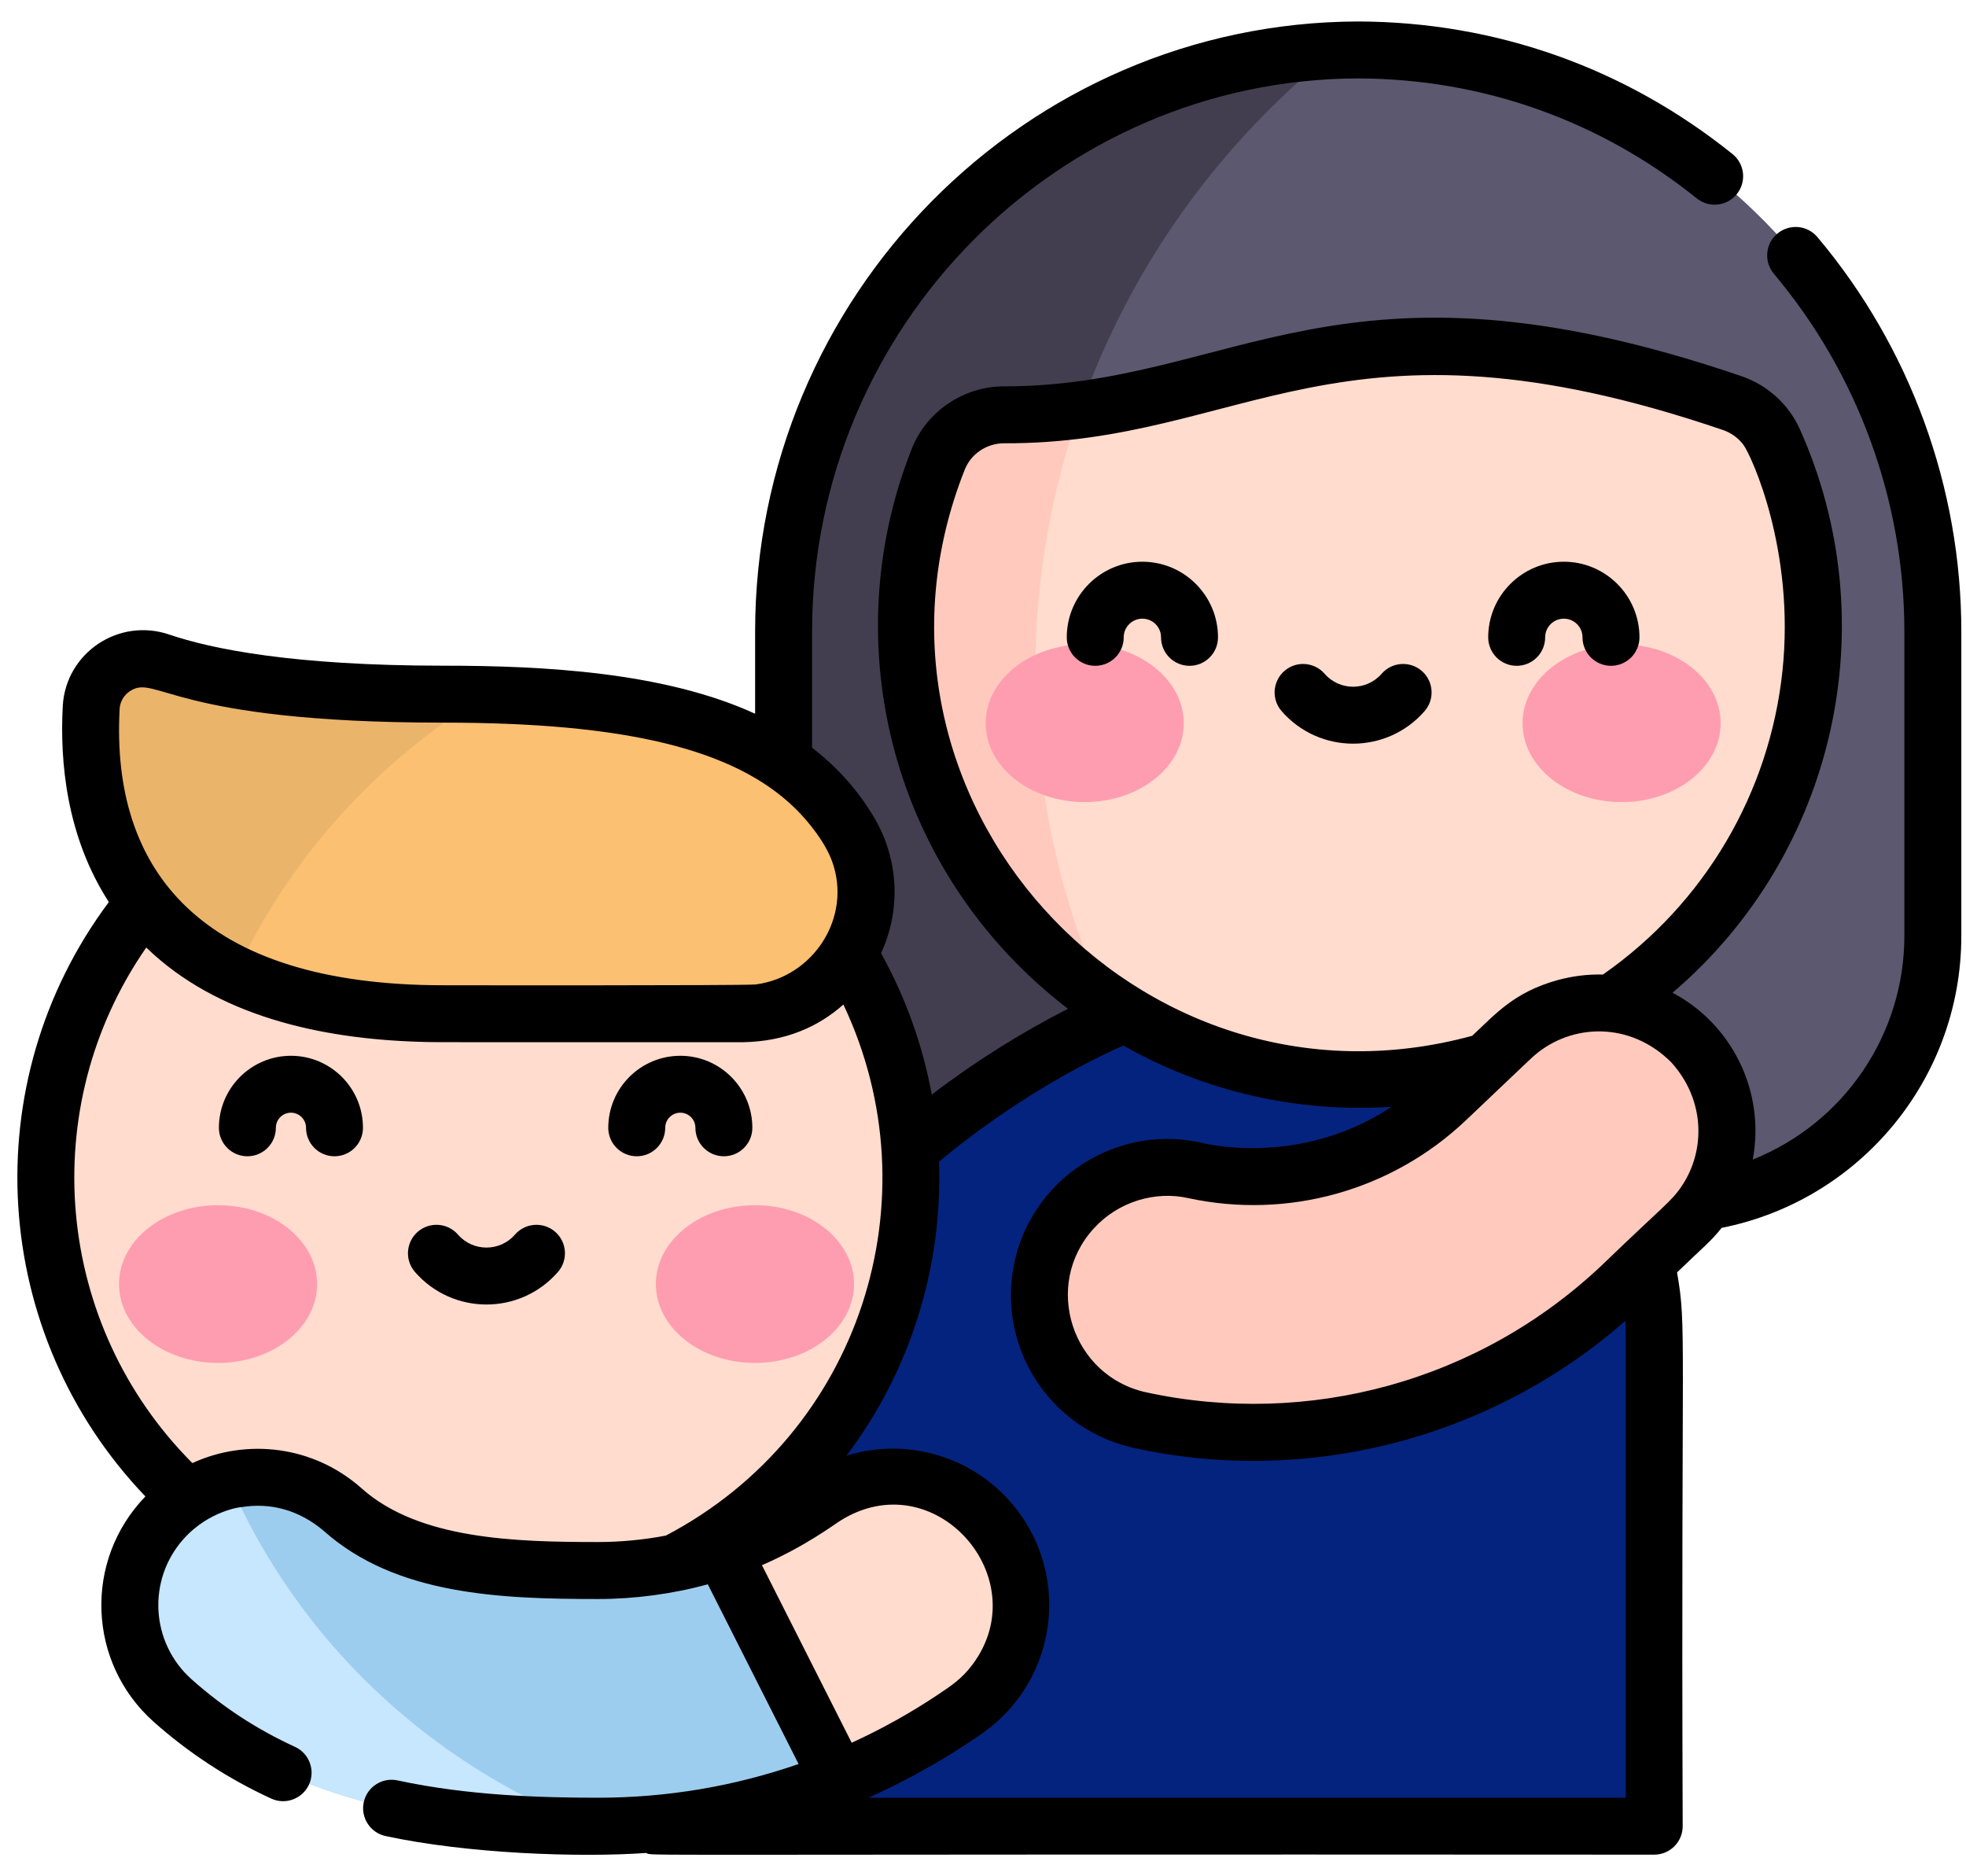 <svg width="66" height="63" viewBox="0 0 66 63" fill="none" xmlns="http://www.w3.org/2000/svg">
<path d="M45.598 1.68C34.904 1.71 26.307 10.52 26.307 21.213V40.468H55.844C60.839 40.468 64.888 36.419 64.888 31.424V21.213C64.888 10.52 56.291 1.71 45.598 1.68Z" fill="#5C586F"/>
<path d="M34.753 22.609C34.753 14.145 38.685 6.601 44.821 1.7C34.492 2.142 26.307 10.78 26.307 21.213V40.468H41.59C37.34 35.732 34.753 29.473 34.753 22.609Z" fill="#423E4F"/>
<path d="M41.447 33.326L37.789 34.04C37.789 34.04 22.017 40.005 22.017 57.064V60.283H21.122L20.085 61.32H22.017H55.534V44.929C55.534 37.491 48.747 31.901 41.447 33.326Z" fill="#04237E"/>
<path d="M16.059 54.066C24.079 54.066 30.58 47.565 30.58 39.546C30.58 31.527 24.079 25.026 16.059 25.026C8.04 25.026 1.54 31.527 1.54 39.546C1.54 47.565 8.04 54.066 16.059 54.066Z" fill="#FFDCCE"/>
<path d="M31.501 15.417C30.796 17.195 30.416 19.138 30.435 21.172C30.513 29.396 37.202 36.122 45.426 36.242C53.937 36.368 60.876 29.506 60.876 21.023C60.876 18.804 60.4 16.696 59.546 14.795C59.279 14.2 58.769 13.748 58.152 13.537C44.916 9.019 41.611 13.961 33.713 13.932C32.741 13.928 31.859 14.514 31.501 15.417Z" fill="#FFDCCE"/>
<path d="M34.753 22.609C34.753 19.511 35.282 16.537 36.25 13.769C35.45 13.873 34.611 13.935 33.713 13.931C32.741 13.928 31.859 14.514 31.501 15.417C30.796 17.195 30.416 19.138 30.435 21.172C30.484 26.321 33.124 30.882 37.11 33.603C35.596 30.25 34.753 26.528 34.753 22.609Z" fill="#FFCABD"/>
<path d="M36.414 26.932C38.25 26.932 39.739 25.747 39.739 24.284C39.739 22.822 38.25 21.636 36.414 21.636C34.578 21.636 33.089 22.822 33.089 24.284C33.089 25.747 34.578 26.932 36.414 26.932Z" fill="#FF9DB0"/>
<path d="M54.438 26.932C56.274 26.932 57.763 25.747 57.763 24.284C57.763 22.822 56.274 21.636 54.438 21.636C52.602 21.636 51.113 22.822 51.113 24.284C51.113 25.747 52.602 26.932 54.438 26.932Z" fill="#FF9DB0"/>
<path d="M7.32 45.763C9.156 45.763 10.645 44.578 10.645 43.115C10.645 41.653 9.156 40.467 7.32 40.467C5.484 40.467 3.995 41.653 3.995 43.115C3.995 44.578 5.484 45.763 7.32 45.763Z" fill="#FF9DB0"/>
<path d="M25.343 45.763C27.18 45.763 28.669 44.578 28.669 43.115C28.669 41.653 27.18 40.467 25.343 40.467C23.507 40.467 22.018 41.653 22.018 43.115C22.018 44.578 23.507 45.763 25.343 45.763Z" fill="#FF9DB0"/>
<path d="M28.492 27.884C26.369 24.379 21.834 23.311 14.892 23.311C9.84 23.311 6.976 22.759 5.378 22.214C4.282 21.841 3.126 22.607 3.064 23.763C2.86 27.529 4.072 34.04 14.892 34.04H24.958C28.117 34.04 30.129 30.586 28.492 27.884Z" fill="#FBC072"/>
<path d="M32.451 57.402C31.098 58.356 29.653 59.143 28.146 59.754L23.878 57.228L24.252 52.047C25.401 51.654 26.494 51.096 27.507 50.383C29.445 49.019 32.123 49.482 33.488 51.421C34.853 53.358 34.389 56.035 32.451 57.402Z" fill="#FFDCCE"/>
<path d="M28.146 59.754C25.604 60.786 22.879 61.32 20.085 61.32C15.121 61.32 9.956 60.808 5.797 57.101C4.028 55.524 3.872 52.81 5.45 51.041C7.027 49.273 9.741 49.117 11.509 50.694C13.425 52.402 16.105 52.736 20.085 52.736C21.519 52.736 22.922 52.501 24.252 52.048L28.146 59.754Z" fill="#9CCDEE"/>
<path d="M42.084 48.094C40.819 48.094 39.545 47.961 38.281 47.688C35.964 47.187 34.492 44.903 34.992 42.586C35.493 40.269 37.777 38.797 40.094 39.297C43.135 39.954 46.299 39.066 48.557 36.923L50.732 34.857C52.451 33.225 55.168 33.295 56.8 35.014C58.432 36.733 58.362 39.45 56.643 41.082L54.467 43.148C51.087 46.357 46.645 48.094 42.084 48.094Z" fill="#FFCABD"/>
<path d="M7.681 49.718C6.847 49.911 6.063 50.354 5.45 51.041C3.872 52.81 4.028 55.524 5.797 57.101C9.888 60.748 14.953 61.302 19.842 61.319C14.359 59.215 9.959 55.01 7.681 49.718Z" fill="#C6E7FE"/>
<path d="M16.332 23.328C15.864 23.317 15.385 23.311 14.892 23.311C9.84 23.311 6.976 22.759 5.378 22.214C4.282 21.84 3.126 22.607 3.064 23.763C2.917 26.478 3.506 30.618 7.899 32.719C9.693 28.828 12.648 25.558 16.332 23.328Z" fill="#EBB46B"/>
<path d="M36.768 22.356C37.296 22.356 37.724 21.928 37.724 21.4C37.724 21.054 38.005 20.773 38.351 20.773C38.696 20.773 38.977 21.054 38.977 21.4C38.977 21.928 39.405 22.356 39.933 22.356C40.461 22.356 40.889 21.928 40.889 21.4C40.889 20 39.75 18.861 38.35 18.861C36.951 18.861 35.812 20 35.812 21.4C35.812 21.928 36.24 22.356 36.768 22.356Z" fill="black"/>
<path d="M50.916 22.356C51.444 22.356 51.872 21.928 51.872 21.4C51.872 21.054 52.154 20.773 52.499 20.773C52.845 20.773 53.126 21.054 53.126 21.4C53.126 21.928 53.554 22.356 54.082 22.356C54.61 22.356 55.038 21.928 55.038 21.4C55.038 20 53.899 18.861 52.499 18.861C51.099 18.861 49.96 20 49.96 21.4C49.961 21.928 50.389 22.356 50.916 22.356Z" fill="black"/>
<path d="M47.824 23.878C48.171 23.48 48.13 22.876 47.732 22.529C47.334 22.182 46.73 22.224 46.383 22.622C45.876 23.203 44.975 23.205 44.467 22.622C44.12 22.224 43.516 22.182 43.118 22.529C42.72 22.876 42.678 23.48 43.025 23.878C44.292 25.332 46.553 25.336 47.824 23.878Z" fill="black"/>
<path d="M18.73 42.709C19.077 42.311 19.036 41.708 18.638 41.361C18.24 41.014 17.636 41.055 17.289 41.453C16.782 42.035 15.881 42.036 15.373 41.453C15.026 41.055 14.422 41.014 14.024 41.36C13.626 41.707 13.584 42.311 13.931 42.709C15.198 44.163 17.459 44.168 18.73 42.709Z" fill="black"/>
<path d="M8.305 38.824C8.833 38.824 9.261 38.396 9.261 37.868C9.261 37.589 9.488 37.361 9.767 37.361C10.046 37.361 10.274 37.589 10.274 37.868C10.274 38.396 10.701 38.824 11.229 38.824C11.757 38.824 12.185 38.396 12.185 37.868C12.185 36.534 11.101 35.45 9.767 35.45C8.434 35.45 7.349 36.534 7.349 37.868C7.349 38.396 7.777 38.824 8.305 38.824Z" fill="black"/>
<path d="M21.377 38.824C21.904 38.824 22.332 38.396 22.332 37.868C22.332 37.589 22.56 37.361 22.839 37.361C23.118 37.361 23.345 37.589 23.345 37.868C23.345 38.396 23.773 38.824 24.301 38.824C24.829 38.824 25.257 38.396 25.257 37.868C25.257 36.534 24.172 35.45 22.839 35.45C21.505 35.45 20.42 36.534 20.42 37.868C20.42 38.396 20.848 38.824 21.377 38.824Z" fill="black"/>
<path d="M4.881 50.246C2.791 52.411 2.945 55.84 5.159 57.813C6.336 58.861 7.663 59.729 9.105 60.391C9.585 60.612 10.152 60.401 10.373 59.922C10.593 59.442 10.383 58.874 9.903 58.654C8.616 58.062 7.48 57.321 6.432 56.386C5.055 55.159 4.934 53.051 6.162 51.675C7.031 50.7 8.154 50.591 8.099 50.606C9.06 50.446 10.029 50.689 10.872 51.405C13.287 53.56 16.806 53.69 20.084 53.69C21.316 53.69 22.594 53.517 23.761 53.196L26.809 59.23C24.649 59.98 22.383 60.362 20.084 60.362C18.2 60.362 15.732 60.296 13.348 59.781C12.832 59.669 12.323 59.997 12.211 60.513C12.1 61.029 12.428 61.538 12.944 61.649C15.693 62.243 19.446 62.376 21.693 62.217C21.995 62.325 19.861 62.252 55.533 62.274C56.061 62.274 56.489 61.846 56.489 61.318C56.428 44.479 56.631 44.64 56.3 42.723C57.176 41.874 57.422 41.701 57.797 41.228C62.418 40.311 65.843 36.242 65.843 31.421V21.21C65.843 16.369 64.128 11.664 61.013 7.962C60.673 7.557 60.07 7.506 59.666 7.845C59.261 8.185 59.21 8.788 59.549 9.192C62.375 12.551 63.931 16.819 63.931 21.21V31.421C63.931 34.744 61.903 37.71 58.842 38.934C59.27 36.632 58.132 34.38 56.149 33.333C61.646 28.642 63.342 20.912 60.417 14.4C60.045 13.573 59.332 12.927 58.46 12.63C44.957 8.02 41.467 12.973 33.703 12.973C32.349 12.973 31.107 13.811 30.611 15.062C28.001 21.643 29.941 29.336 35.852 33.872C34.33 34.646 32.777 35.611 31.28 36.752C30.99 35.162 30.424 33.527 29.578 32.007C30.292 30.448 30.133 28.735 29.308 27.386C28.772 26.501 28.088 25.741 27.262 25.105V21.21C27.262 10.995 35.488 2.661 45.594 2.633C49.767 2.645 53.698 4.038 56.963 6.662C57.375 6.993 57.977 6.927 58.307 6.516C58.638 6.104 58.573 5.503 58.161 5.172C54.555 2.273 50.211 0.734 45.594 0.721C34.431 0.752 25.35 9.944 25.35 21.21V23.965C22.295 22.564 18.241 22.352 14.89 22.352C9.813 22.352 7.082 21.783 5.684 21.307C3.984 20.726 2.204 21.923 2.107 23.709C2.006 25.569 2.229 28.086 3.654 30.288C-0.869 36.349 -0.342 44.785 4.881 50.246ZM4.91 31.815C7.283 34.116 10.763 34.877 14.056 34.98C14.806 35.003 14.268 34.99 24.956 34.994C26.355 34.966 27.457 34.492 28.313 33.729C31.394 40.234 28.9 48.123 22.354 51.56C21.622 51.701 20.835 51.777 20.084 51.777C17.306 51.777 14.068 51.694 12.144 49.978C10.527 48.537 8.285 48.287 6.458 49.126C1.84 44.496 1.169 37.214 4.91 31.815ZM32.649 55.889C32.29 56.369 31.948 56.593 31.452 56.924C30.573 57.51 29.614 58.049 28.591 58.516L25.579 52.554C27.011 51.933 27.966 51.215 28.195 51.07C31.363 49.062 34.816 52.985 32.649 55.889ZM54.577 60.362H29.154C31.402 59.366 33.114 58.101 33.001 58.181C35.373 56.508 35.928 53.225 34.268 50.868C32.936 48.977 30.556 48.21 28.416 48.877C30.547 46.059 31.648 42.566 31.524 39.004C33.489 37.365 35.765 35.967 37.712 35.106C40.44 36.656 43.556 37.368 46.716 37.163C43.562 39.253 40.281 38.361 40.294 38.361C37.292 37.711 34.316 39.792 33.969 42.919C33.678 45.528 35.387 48.026 38.057 48.615C43.805 49.887 49.989 48.363 54.563 44.352C54.59 44.885 54.572 44.011 54.577 60.362ZM56.106 35.67C57.252 36.939 57.254 38.63 56.463 39.816C56.105 40.353 55.867 40.464 53.808 42.452C49.648 46.403 43.914 47.925 38.481 46.751C35.991 46.213 34.98 43.158 36.718 41.249C37.547 40.339 38.79 39.981 39.89 40.229C43.234 40.952 46.722 39.98 49.214 37.614C51.605 35.343 51.43 35.507 51.522 35.429C52.771 34.362 54.727 34.291 56.106 35.67ZM32.388 15.767C32.594 15.249 33.112 14.884 33.708 14.884C41.801 14.915 44.917 10.027 57.843 14.439C58.122 14.535 58.362 14.711 58.53 14.939C58.794 15.297 60.268 18.482 59.838 22.531C59.406 26.615 57.231 30.337 53.812 32.722C53.302 32.709 52.791 32.773 52.302 32.906C50.815 33.313 50.191 34.067 49.422 34.779C38.167 37.854 28.045 26.716 32.388 15.767ZM4.016 23.812C4.034 23.477 4.238 23.291 4.358 23.21C5.246 22.611 5.711 24.264 14.89 24.264C20.97 24.264 24.641 25.138 26.691 27.139C27.165 27.605 27.7 28.285 27.931 28.913C28.619 30.799 27.306 32.804 25.37 33.055C25.002 33.097 14.874 33.082 14.887 33.082C6.71 33.082 3.724 29.206 4.016 23.812Z" fill="black"/>
</svg>
